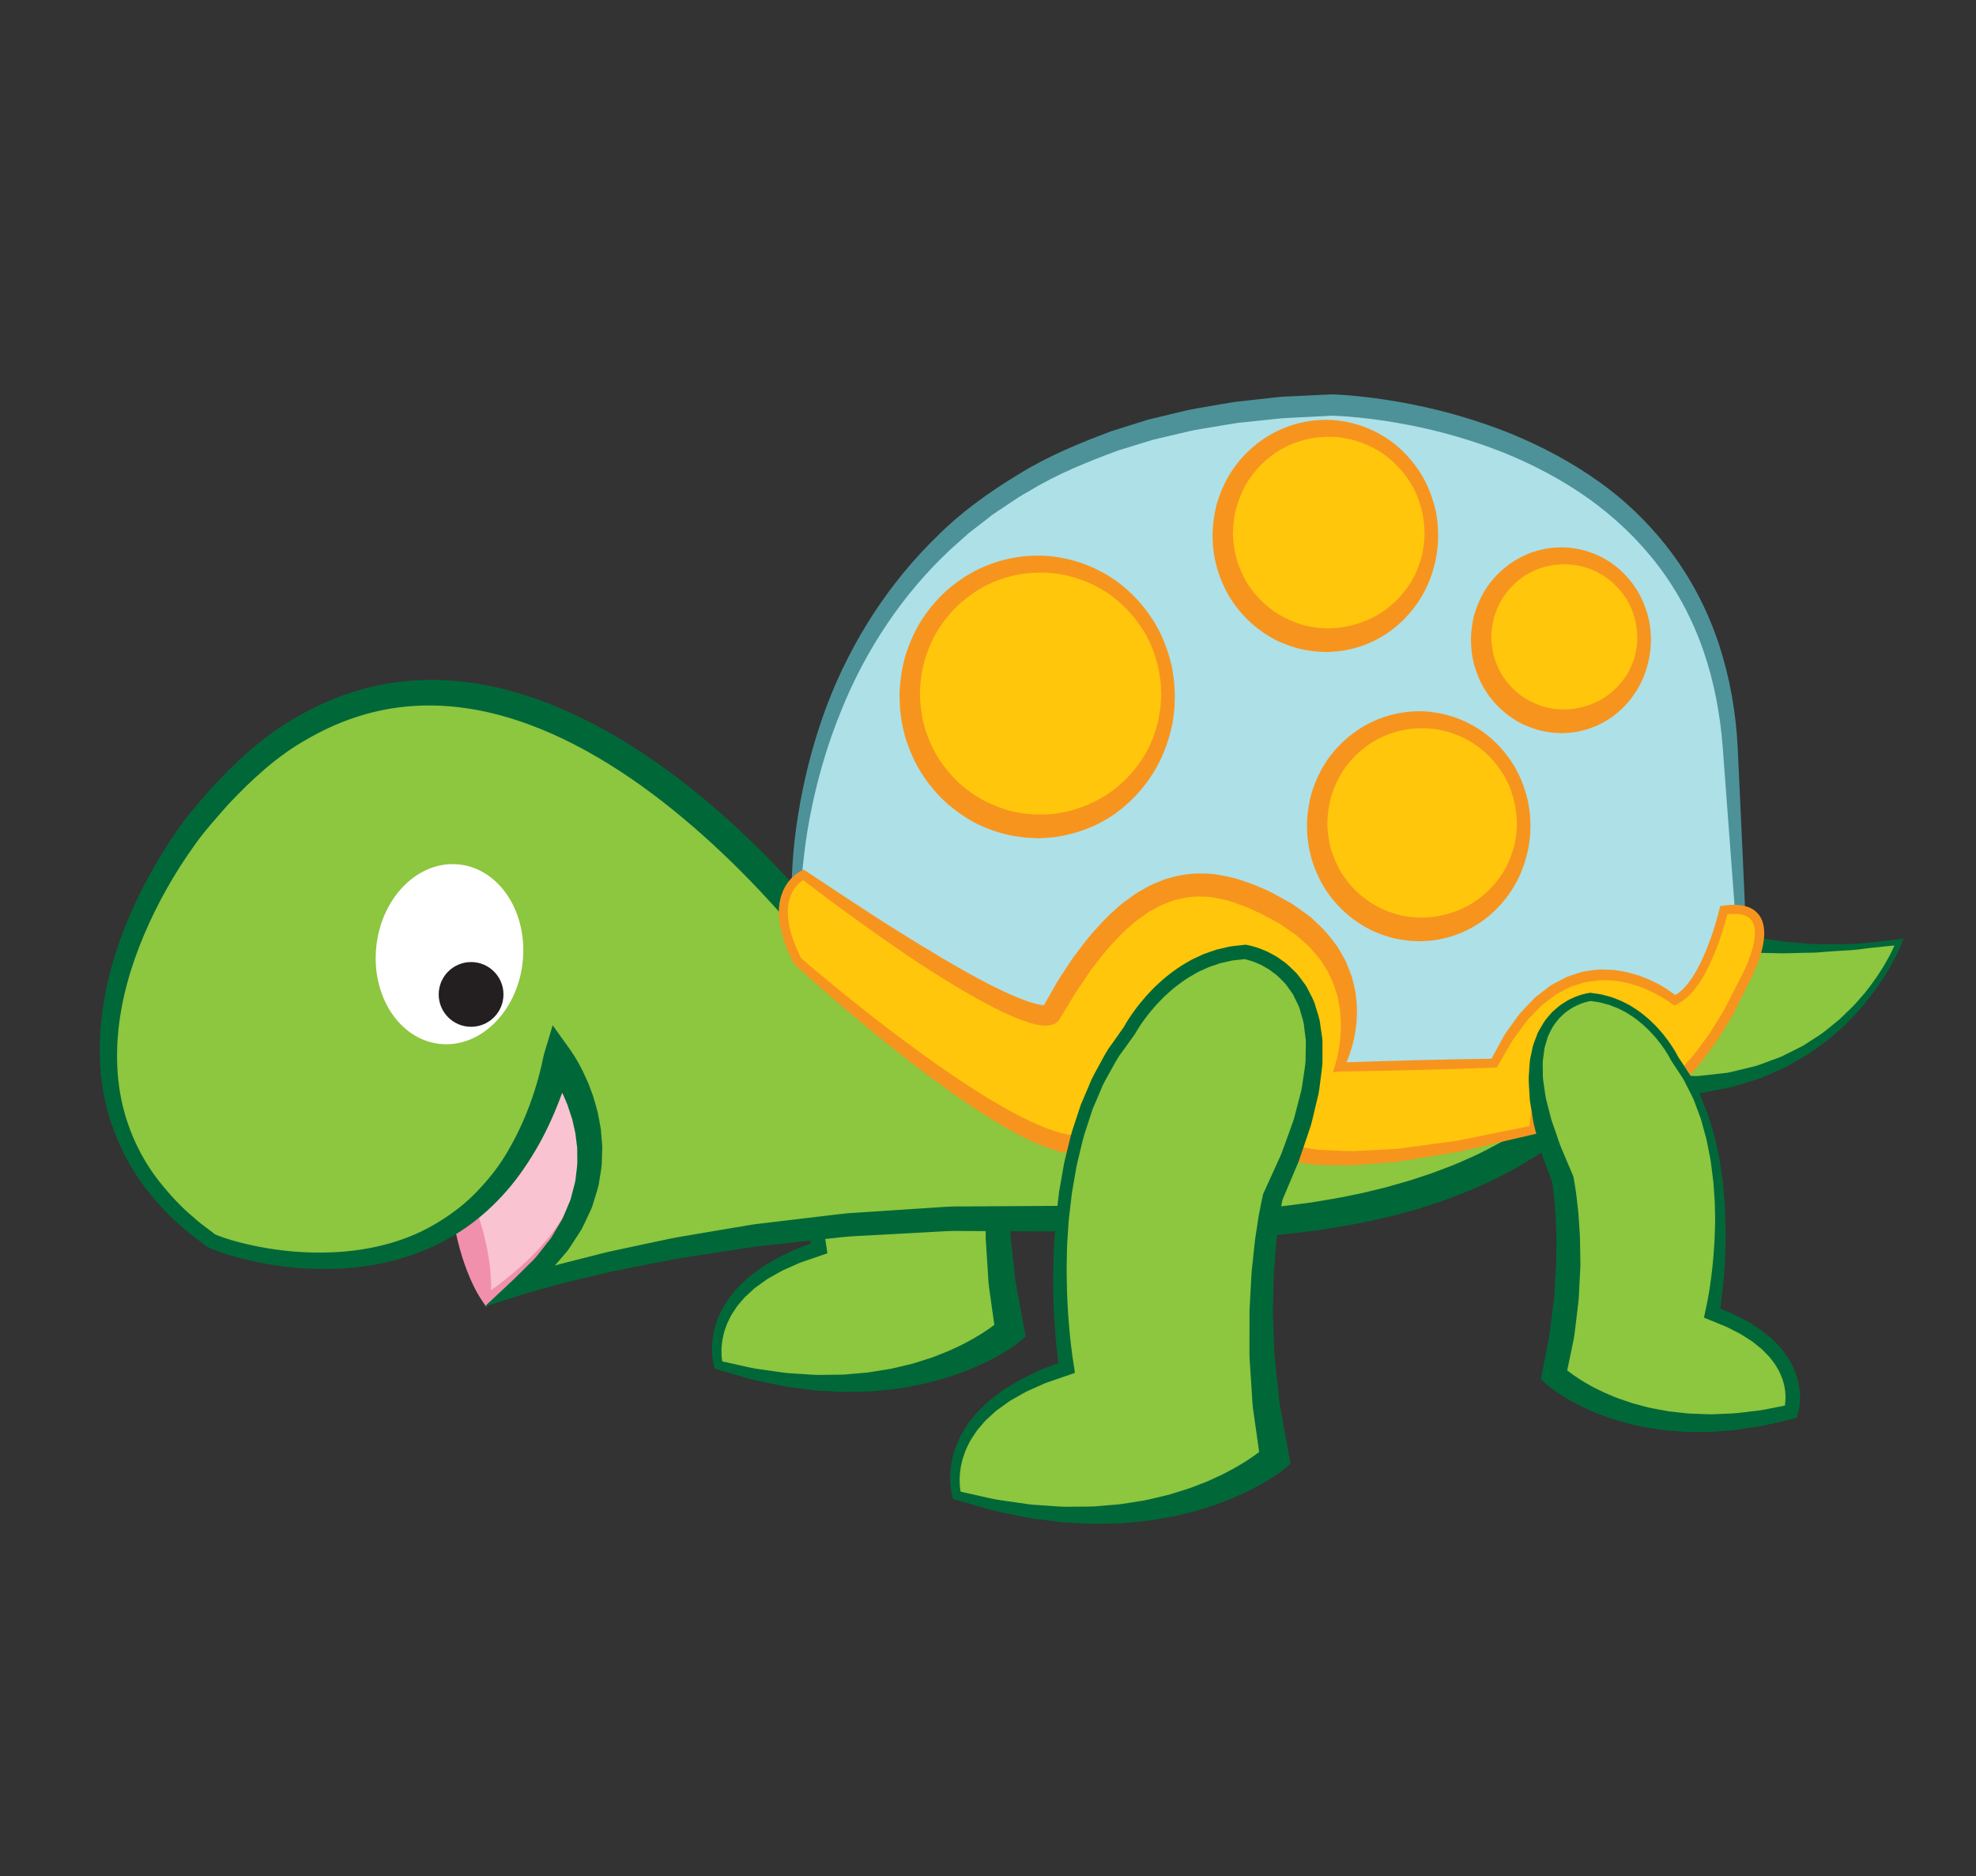 <?xml version="1.0" encoding="utf-8"?>
<!-- Generator: Adobe Illustrator 17.0.0, SVG Export Plug-In . SVG Version: 6.00 Build 0)  -->
<!DOCTYPE svg PUBLIC "-//W3C//DTD SVG 1.1//EN" "http://www.w3.org/Graphics/SVG/1.1/DTD/svg11.dtd">
<svg
    xmlns="http://www.w3.org/2000/svg"
    xmlns:xlink="http://www.w3.org/1999/xlink"
    xmlns:svg="http://www.w3.org/2000/svg"
    xmlns:inkscape="http://www.inkscape.org/namespaces/inkscape"
    xmlns:sodipodi="http://sodipodi.sourceforge.net/DTD/sodipodi-0.dtd"
    xmlns:ns1="http://sozi.baierouge.fr"
    xmlns:dc="http://purl.org/dc/elements/1.1/"
    xmlns:cc="http://web.resource.org/cc/"
    xmlns:rdf="http://www.w3.org/1999/02/22-rdf-syntax-ns#"
    version="1.1"
    id="Layer_1"
    x="0px"
    y="0px"
    width="620.767px"
    height="589.535px"
    viewBox="0 0 620.767 589.535"
    enable-background="new 0 0 620.767 589.535"
    xml:space="preserve"
  >
<rect x="0" y="0" width="620.767" height="589.535" fill="#333333" stroke="none"/>
<g
    >
	<g
      >
		<path
          fill="#8DC63F"
          d="M308.768,272.434c0,0,38.983,5.653,7.905,70.633c0,0-7.905,33.335,0.569,75.15    c0,0-32.208,28.25-91.539,10.737c0,0-7.346-24.296,31.643-36.727c0,0-10.735-61.591,18.079-97.19    C275.425,295.036,286.728,273.563,308.768,272.434z"
      />
		<path
          fill="#006838"
          d="M309.157,270.215c1.893,0.345,3.729,0.942,5.414,1.695c0.879,0.325,1.673,0.825,2.501,1.264    c0.839,0.417,1.604,0.957,2.355,1.519c1.589,1.017,2.87,2.411,4.227,3.716c0.625,0.699,1.15,1.484,1.724,2.227    c0.555,0.759,1.167,1.485,1.543,2.345c0.812,1.674,1.85,3.284,2.284,5.087c0.528,1.767,1.234,3.519,1.38,5.336    c0.2,1.802,0.676,3.62,0.628,5.417l0.003,5.401c-0.077,1.787-0.4,3.532-0.592,5.301c-0.234,1.762-0.387,3.548-0.871,5.238    l-1.224,5.137c-0.356,1.735-0.888,3.399-1.474,5.043l-1.676,4.966c-0.54,1.667-1.102,3.32-1.82,4.9l-4.041,9.619l0.227-0.633    c-0.299,1.404-0.523,2.961-0.776,4.462c-0.276,1.501-0.402,3.055-0.608,4.58c-0.163,1.536-0.422,3.054-0.505,4.603l-0.35,4.628    c-0.107,1.543-0.275,3.08-0.275,4.631l-0.11,4.644l-0.115,4.639l0.17,4.639l0.189,4.637c0.093,1.542,0.054,3.09,0.272,4.624    l0.992,9.212c0.199,1.53,0.246,3.077,0.584,4.588l0.841,4.546l1.67,9.082l0.485,2.643l-1.952,1.7l-0.006,0.005    c-1.992,1.55-3.668,2.61-5.548,3.709c-1.833,1.094-3.711,2.048-5.6,2.961c-1.91,0.876-3.805,1.765-5.768,2.471    c-1.93,0.794-3.899,1.461-5.89,2.053c-1.968,0.672-3.975,1.18-5.991,1.647l-3.007,0.732l-3.05,0.526    c-2.035,0.328-4.048,0.761-6.102,0.896c-2.048,0.188-4.084,0.418-6.125,0.564l-6.134,0.134c-2.042,0.112-4.077-0.096-6.112-0.185    c-2.029-0.151-4.068-0.133-6.08-0.426l-6.033-0.799c-2.019-0.207-3.995-0.641-5.971-1.07l-5.926-1.251    c-1.963-0.448-3.881-1.095-5.82-1.631l-5.79-1.689l-0.769-0.225l-0.176-0.716l-0.003-0.009c-0.345-1.283-0.516-2.402-0.603-3.603    c-0.099-1.182-0.104-2.371-0.014-3.548c0.07-1.183,0.223-2.355,0.488-3.511c0.172-1.178,0.611-2.282,0.947-3.417    c0.343-1.136,0.928-2.171,1.389-3.262c0.496-1.073,1.192-2.031,1.786-3.052c0.578-1.038,1.419-1.869,2.119-2.813    c0.699-0.955,1.533-1.769,2.381-2.575c0.858-0.782,1.614-1.708,2.569-2.367l2.756-2.126c0.898-0.756,1.939-1.249,2.903-1.887    c0.987-0.592,1.96-1.228,2.963-1.785l3.092-1.505c1.037-0.48,2.049-1.047,3.114-1.456l6.392-2.445l-1.596,2.631v-0.006    c-0.654-4.338-1.057-8.548-1.331-12.833c-0.293-4.268-0.43-8.542-0.416-12.817c-0.036-2.137,0.03-4.273,0.115-6.412    c0.059-2.136,0.146-4.271,0.327-6.405c0.18-2.133,0.233-4.273,0.518-6.397l0.765-6.379l1.108-6.337    c0.316-2.123,0.905-4.197,1.401-6.287c0.522-2.084,0.968-4.187,1.703-6.218l2.025-6.138l2.541-5.959    c0.752-2.031,1.918-3.875,2.924-5.792c1.054-1.894,1.993-3.855,3.337-5.578l3.762-5.334l-0.222,0.338    c0.95-1.71,1.906-3.183,2.99-4.668c1.058-1.478,2.206-2.888,3.403-4.256c1.217-1.353,2.477-2.671,3.831-3.896    c1.336-1.242,2.757-2.409,4.245-3.478c1.47-1.101,3.044-2.058,4.657-2.965c0.784-0.487,1.659-0.815,2.487-1.228    c0.835-0.402,1.673-0.794,2.564-1.071l2.63-0.918l2.721-0.633c1.802-0.497,3.684-0.512,5.528-0.778l0.186-0.026L309.157,270.215z     M308.596,274.713c-1.524,0.197-3.082,0.205-4.57,0.614l-2.395,0.531l-2.329,0.793c-0.788,0.232-1.534,0.577-2.278,0.929    c-0.738,0.364-1.519,0.635-2.225,1.07c-1.448,0.799-2.868,1.642-4.21,2.629c-1.357,0.954-2.66,2.004-3.891,3.132    c-1.253,1.108-2.421,2.313-3.553,3.551c-1.117,1.253-2.192,2.547-3.183,3.904c-0.995,1.327-1.949,2.793-2.711,4.133l-0.077,0.134    l-0.144,0.203l-3.591,5c-1.287,1.607-2.192,3.47-3.209,5.26c-0.971,1.815-2.103,3.548-2.836,5.49l-2.428,5.708l-1.928,5.91    c-0.704,1.951-1.127,3.992-1.626,6.009c-0.475,2.023-1.042,4.024-1.341,6.089l-1.058,6.156l-0.728,6.214    c-0.276,2.067-0.317,4.163-0.488,6.24c-0.177,2.081-0.206,4.172-0.233,6.26c-0.051,2.09-0.081,4.178-0.01,6.267    c0.054,4.178,0.26,8.357,0.613,12.519c0.329,4.146,0.811,8.352,1.481,12.363l0.001,0.006l0.283,1.989l-1.879,0.643l-6.144,2.106    c-1.024,0.352-1.976,0.851-2.971,1.268l-2.957,1.309c-0.951,0.488-1.865,1.043-2.803,1.561c-0.907,0.557-1.916,0.985-2.745,1.647    l-2.591,1.858c-0.909,0.572-1.593,1.382-2.402,2.063c-0.792,0.699-1.58,1.407-2.221,2.236c-0.648,0.819-1.448,1.539-1.977,2.437    c-0.548,0.885-1.21,1.713-1.676,2.642c-0.428,0.943-0.994,1.838-1.321,2.825c-0.322,0.985-0.758,1.943-0.937,2.969    c-0.27,1.008-0.44,2.033-0.54,3.071c-0.114,1.031-0.147,2.079-0.094,3.111c0.024,1.018,0.177,2.109,0.373,2.982v0.006    l-0.947-0.941l5.778,1.274c1.93,0.398,3.834,0.907,5.776,1.213l5.833,0.832c1.942,0.289,3.878,0.584,5.838,0.651l5.85,0.382    c1.948,0.158,3.904,0.003,5.847,0.021c1.945-0.044,3.892,0.033,5.823-0.207l5.793-0.509l5.724-0.917    c1.913-0.247,3.771-0.786,5.643-1.213l2.801-0.674l2.741-0.867c1.836-0.554,3.655-1.142,5.414-1.881    c1.789-0.664,3.546-1.391,5.249-2.231c1.745-0.757,3.396-1.676,5.055-2.572c1.632-0.926,3.254-1.89,4.772-2.943    c1.504-0.996,3.099-2.217,4.188-3.185l0.003-0.002l-1.467,4.345l-1.341-9.581l-0.668-4.785c-0.276-1.587-0.265-3.207-0.402-4.808    l-0.613-9.624c-0.156-1.6-0.05-3.212-0.076-4.816l0.012-4.816l0.008-4.81l0.263-4.805l0.263-4.802    c0.053-1.601,0.273-3.196,0.433-4.791l0.513-4.785c0.134-1.595,0.45-3.182,0.672-4.772c0.264-1.59,0.443-3.175,0.785-4.768    c0.317-1.597,0.588-3.153,0.994-4.823l0.076-0.307l0.15-0.327l4.182-9.164c0.739-1.516,1.343-3.074,1.88-4.653l1.699-4.715    c0.595-1.566,1.137-3.143,1.497-4.759l1.25-4.811c0.499-1.599,0.656-3.227,0.904-4.848c0.207-1.621,0.551-3.248,0.652-4.867    l0.096-4.853c0.087-1.628-0.329-3.167-0.459-4.761c-0.076-1.62-0.674-3.07-1.08-4.586c-0.316-1.566-1.183-2.861-1.807-4.279    c-0.286-0.733-0.786-1.319-1.23-1.948c-0.461-0.613-0.862-1.276-1.364-1.856c-1.1-1.068-2.098-2.254-3.399-3.104    c-0.605-0.478-1.223-0.944-1.916-1.295c-0.678-0.372-1.318-0.816-2.046-1.09C311.338,275.482,309.982,275.021,308.596,274.713z"
      />
	</g
    >
	<g
      >
		<path
          fill="#8DC63F"
          d="M535.545,293.589c0,0,21.578,8.014,61.031,2.466c0,0-19.111,52.401-85.692,44.388L535.545,293.589z"
      />
		<path
          fill="#006838"
          d="M537.053,289.177c1.19,0.701,2.102,1.085,3.192,1.616c1.1,0.477,2.282,0.928,3.445,1.346    c2.322,0.889,4.79,1.426,7.218,2.092c2.454,0.569,4.962,0.932,7.46,1.358c2.495,0.476,5.039,0.494,7.572,0.765l3.807,0.295    c1.27,0.09,2.542,0.031,3.818,0.054c2.548,0.032,5.096-0.059,7.649-0.084c1.277,0.018,2.545-0.127,3.817-0.229    c1.273-0.099,2.542-0.215,3.812-0.365c2.537-0.285,5.081-0.523,7.604-0.879l1.517-0.214l-0.526,1.436v0.001    c-0.844,2.096-1.805,4.045-2.851,5.982c-1.008,1.95-2.189,3.799-3.355,5.658c-1.225,1.813-2.502,3.601-3.834,5.343    c-1.419,1.671-2.694,3.475-4.238,5.041c-1.556,1.548-2.958,3.265-4.65,4.677c-1.682,1.416-3.268,2.967-5.042,4.277l-5.375,3.878    l-5.745,3.333c-1.885,1.192-4.015,1.868-6.019,2.826l-3.059,1.338c-1.043,0.384-2.118,0.67-3.176,1.009    c-2.129,0.639-4.248,1.343-6.399,1.925l-6.559,1.265l-3.293,0.637l-3.325,0.324c-2.219,0.196-4.447,0.468-6.686,0.723    c-2.238,0.258-4.46,0.071-6.709,0.202c-2.252,0.087-4.51,0.119-6.792,0.262h-0.003l-6.891-0.487l3.323-6.314l26.89-51.091    L537.053,289.177z M538.205,298.548l-23.196,44.067l-3.568-6.801h0.001c2.036,0.441,4.101,0.772,6.17,1.156    c2.071,0.329,4.163,0.761,6.25,0.872c2.085,0.084,4.187,0.185,6.293,0.21l3.167,0.067l3.13-0.326l6.277-0.714    c2.053-0.428,4.087-0.973,6.14-1.452c1.019-0.26,2.063-0.466,3.069-0.771l2.964-1.092c1.947-0.795,4.037-1.308,5.886-2.337    l5.68-2.846l5.339-3.468c1.756-1.193,3.329-2.632,5.011-3.939c1.69-1.302,3.101-2.913,4.67-4.358    c1.559-1.461,2.856-3.166,4.301-4.74c1.341-1.66,2.597-3.396,3.825-5.143c1.16-1.792,2.342-3.576,3.352-5.459    c1.065-1.845,1.969-3.814,2.748-5.731v-0.002l0.988,1.223c-2.572,0.187-5.126,0.493-7.689,0.751    c-2.567,0.2-5.104,0.726-7.679,0.854c-2.572,0.172-5.148,0.277-7.723,0.504c-1.288,0.083-2.575,0.248-3.869,0.263l-3.881,0.077    c-2.59,0.027-5.189,0.22-7.79,0.105l-3.912-0.092c-1.307-0.041-2.624,0.028-3.935-0.072c-2.621-0.207-5.268-0.212-7.942-0.47    l-4.058-0.333L538.205,298.548z"
      />
	</g
    >
	<g
      >
		<g
        >
			<path
            fill="#F9C3D2"
            d="M169.451,332.976c0,0,42.1,34.57-16.705,75.29l-9.667-38.663     C143.079,369.604,140.827,386.582,169.451,332.976z"
        />
			<path
            fill="#F190AC"
            d="M170.353,331.901c1.546,1.33,2.879,2.733,4.179,4.218c1.284,1.485,2.499,3.029,3.591,4.662     c1.113,1.619,2.111,3.318,3.009,5.073c0.871,1.764,1.694,3.565,2.298,5.451c1.278,3.739,1.991,7.7,1.999,11.673     c-0.003,1.985-0.145,3.972-0.481,5.929c-0.106,0.987-0.383,1.941-0.602,2.908c-0.202,0.972-0.492,1.915-0.819,2.848     c-0.566,1.9-1.41,3.684-2.209,5.481c-0.927,1.732-1.81,3.491-2.918,5.106c-1.007,1.687-2.227,3.21-3.393,4.775     c-1.198,1.534-2.512,2.971-3.79,4.436c-1.374,1.366-2.69,2.801-4.116,4.108c-1.451,1.277-2.841,2.635-4.347,3.844     c-1.511,1.2-2.984,2.455-4.528,3.608l-4.677,3.4l-0.002,0.004l-0.801,1.211l-1.363-2.027c-1.972-2.93-3.36-6.006-4.59-9.121     c-1.213-3.12-2.194-6.298-2.979-9.527c-0.792-3.225-1.403-6.495-1.81-9.817c-0.36-3.333-0.606-6.694-0.287-10.198l2.756-0.156     l-0.002,0.001c-0.039,0.345-0.039,0.841,0.019,1.099c0.019,0.127,0.082,0.192,0,0.089c-0.078-0.167-0.475-0.26-0.524-0.232     c-0.082,0.039,0.353-0.173,0.644-0.419c0.332-0.277,0.672-0.592,1.004-0.947c1.333-1.406,2.558-3.08,3.737-4.753     c2.354-3.378,4.537-6.918,6.668-10.488c4.251-7.15,8.255-14.472,12.193-21.822l0.828-1.544L170.353,331.901z M169.769,335.284     c-3.667,6.819-7.372,13.618-11.34,20.292c-2.15,3.606-4.356,7.183-6.777,10.664c-1.228,1.736-2.471,3.453-4.012,5.083     c-0.382,0.408-0.807,0.808-1.276,1.199c-0.539,0.365-0.967,0.822-2.098,1.015c-0.573,0.117-1.499-0.193-1.925-0.748     c-0.409-0.516-0.513-0.96-0.603-1.34c-0.14-0.769-0.121-1.333-0.053-2.023v-0.006l-0.503-5.127l3.26,4.968     c1.93,2.942,3.294,6.024,4.544,9.134c1.207,3.122,2.205,6.297,3.024,9.516c0.826,3.217,1.456,6.481,1.858,9.805     c0.378,3.328,0.6,6.696,0.241,10.209l-2.164-0.814h0.006l4.577-3.332c1.513-1.127,2.944-2.351,4.423-3.522     c1.47-1.18,2.811-2.497,4.226-3.737c1.384-1.27,2.649-2.655,3.982-3.975c1.226-1.408,2.493-2.792,3.643-4.261     c1.11-1.496,2.281-2.954,3.233-4.551c1.055-1.534,1.881-3.192,2.758-4.822c0.744-1.687,1.541-3.359,2.063-5.125     c0.31-0.867,0.581-1.744,0.762-2.645c0.203-0.894,0.463-1.777,0.558-2.69c0.309-1.807,0.44-3.636,0.443-5.462     c-0.009-3.658-0.661-7.306-1.848-10.78c-0.559-1.75-1.327-3.432-2.144-5.084c-0.839-1.642-1.775-3.24-2.825-4.764     C174.061,339.8,171.979,337.414,169.769,335.284z"
        />
		</g
      >
		<g
        >
			<path
            fill="#8DC63F"
            d="M517.473,314.498c0,0-59.803,60.417-253.996-12.33c0,0-112.201-155.975-200.977-44.388     c-21.014,26.412-53.633,91.235,3.7,131.927c3.554,2.523,87.545,31.446,109.122-57.332c0,0,28.976,36.991-11.716,71.514     c0,0,72.129-24.044,170.771-20.961C334.377,382.929,482.337,403.89,517.473,314.498z"
        />
			<path
            fill="#006838"
            d="M505.382,327.717c-2.474,1.132-4.896,2.434-7.44,3.352l-8.01,2.982l-8.176,2.313     c-1.366,0.372-2.723,0.786-4.094,1.121l-4.15,0.807l-8.299,1.606c-2.768,0.508-5.571,0.683-8.357,1.04l-8.364,0.937     c-2.791,0.21-5.585,0.23-8.381,0.353c-5.585,0.171-11.181,0.549-16.743,0.169c-5.567-0.25-11.151-0.318-16.699-0.725     l-16.586-1.758c-5.554-0.437-10.989-1.551-16.463-2.455c-5.464-0.96-10.949-1.82-16.39-2.864l-16.178-3.771l-8.086-1.886     l-4.045-0.948l-3.981-1.16l-15.921-4.649l-7.961-2.326l-3.979-1.163l-3.914-1.353l-31.291-10.887l-1.243-0.433l-0.864-1.178     l-0.008-0.012c-6.419-8.679-13.725-17.149-21.258-25.14c-7.566-8.013-15.558-15.622-23.983-22.667     c-8.424-7.045-17.312-13.514-26.714-19.027c-9.396-5.503-19.326-10.058-29.673-12.964c-10.331-2.911-21.101-4.095-31.646-2.895     c-10.55,1.158-20.75,4.749-30,10.121c-9.379,5.229-17.43,12.698-24.865,20.6c-3.55,4.087-7.335,8.185-10.41,12.585     c-3.189,4.419-6.137,9.035-8.821,13.795c-5.33,9.533-9.741,19.624-12.541,30.134c-2.785,10.494-3.901,21.461-2.419,32.149     c1.5,10.665,5.748,20.913,12.399,29.46c3.345,4.24,7.011,8.284,11.231,11.743c1.992,1.858,4.293,3.364,6.423,5.067     c0.182,0.123-0.134-0.078-0.057-0.037l0.116,0.063l0.23,0.123c0.171,0.102,0.27,0.126,0.383,0.171l0.739,0.29     c0.614,0.227,1.228,0.457,1.875,0.658c1.268,0.428,2.579,0.805,3.89,1.156c10.536,2.785,21.591,3.91,32.409,3.13     c10.797-0.789,21.493-3.652,30.578-9.288c4.543-2.773,8.804-6.024,12.438-9.917c3.666-3.841,6.987-8.051,9.62-12.713     c5.384-9.236,9.042-19.507,11.178-30.124v-0.001l2.745-9.144l5.296,7.405c1.237,1.726,2.104,3.184,3,4.812     c0.886,1.587,1.672,3.218,2.392,4.873c0.772,1.632,1.313,3.365,1.97,5.042c0.525,1.731,1.03,3.468,1.487,5.214     c0.335,1.785,0.712,3.558,0.987,5.347l0.456,5.432l-0.173,5.458c-0.129,1.81-0.523,3.601-0.784,5.394     c-0.193,1.815-0.881,3.515-1.37,5.254l-0.798,2.593c-0.279,0.857-0.729,1.646-1.085,2.47c-0.771,1.623-1.491,3.275-2.318,4.858     l-2.904,4.482c-0.496,0.735-0.949,1.506-1.48,2.209l-1.715,2.01l-3.436,4.002c-1.179,1.293-2.542,2.387-3.804,3.586l-3.853,3.511     l-0.003,0.001l-2.806-4.981c3.524-1.176,6.999-2.118,10.492-3.145c3.483-1.061,7.016-1.832,10.524-2.761     c3.518-0.871,7.015-1.852,10.567-2.55l10.622-2.272c3.543-0.763,7.078-1.551,10.656-2.096l10.71-1.82l10.715-1.792l10.785-1.286     l10.786-1.285c3.598-0.406,7.185-0.942,10.808-1.094l21.685-1.422c3.615-0.197,7.227-0.593,10.853-0.516l10.868-0.066     l21.748-0.126l0.129-0.001l0.31,0.038c4.132,0.515,8.489,0.897,12.766,1.179c4.297,0.277,8.605,0.495,12.915,0.593     c4.307,0.126,8.623,0.145,12.93,0.083c4.308-0.054,8.618-0.182,12.912-0.438c4.3-0.207,8.59-0.562,12.865-0.982     c4.281-0.4,8.531-0.979,12.782-1.558c4.231-0.694,8.464-1.37,12.642-2.272c2.108-0.39,4.184-0.886,6.255-1.396     c2.072-0.509,4.162-0.96,6.197-1.581c2.045-0.596,4.108-1.138,6.136-1.773l6.049-1.999c3.968-1.477,7.972-2.901,11.783-4.712     c3.897-1.647,7.58-3.684,11.272-5.689l5.365-3.274c1.757-1.139,3.415-2.409,5.126-3.603c1.75-1.155,3.285-2.562,4.893-3.884     c1.612-1.318,3.206-2.656,4.633-4.168c1.436-1.492,3.026-2.846,4.346-4.444l4.015-4.738     C502.363,332.108,503.915,329.939,505.382,327.717z M521.729,316.171c-1.89,4.169-3.522,8.469-5.936,12.392     c-2.109,4.087-4.867,7.785-7.534,11.522l-4.456,5.25c-1.474,1.762-3.214,3.267-4.81,4.907c-1.589,1.661-3.335,3.134-5.108,4.579     c-1.763,1.451-3.466,2.986-5.364,4.245c-1.867,1.303-3.689,2.682-5.597,3.915l-5.817,3.54c-3.975,2.161-7.956,4.338-12.109,6.092     c-4.087,1.925-8.327,3.435-12.539,4.99l-6.395,2.081c-2.145,0.645-4.316,1.192-6.468,1.792c-2.151,0.626-4.336,1.078-6.509,1.585     c-2.172,0.508-4.351,1-6.542,1.385c-4.37,0.89-8.767,1.545-13.164,2.214c-4.407,0.551-8.814,1.101-13.233,1.465     c-4.419,0.385-8.84,0.701-13.263,0.865c-4.424,0.213-8.847,0.295-13.271,0.304c-4.42,0.015-8.844-0.055-13.258-0.233     c-4.42-0.149-8.834-0.423-13.247-0.756c-4.433-0.345-8.773-0.767-13.298-1.381l0.439,0.036l-21.442-0.106l-10.723-0.058     c-3.576-0.118-7.141,0.237-10.712,0.39l-21.425,1.166c-3.578,0.11-7.124,0.602-10.682,0.964l-10.669,1.15l-10.67,1.151     l-10.609,1.617l-10.607,1.632c-3.549,0.483-7.05,1.208-10.556,1.906l-10.529,2.08c-3.525,0.632-6.977,1.547-10.46,2.35     c-3.463,0.862-6.982,1.57-10.402,2.557c-3.425,0.949-6.917,1.839-10.238,2.893l-12.253,3.884l9.448-8.866l0.002-0.001     l3.445-3.419c1.119-1.158,2.356-2.223,3.382-3.451l2.962-3.766l1.484-1.875c0.453-0.649,0.816-1.355,1.228-2.026l2.413-4.062     c0.661-1.418,1.213-2.878,1.83-4.306c0.28-0.726,0.656-1.419,0.859-2.165l0.578-2.248c0.345-1.503,0.907-2.961,0.982-4.51     c0.143-1.533,0.437-3.047,0.48-4.582l-0.041-4.604l-0.579-4.58c-0.302-1.511-0.696-3.009-1.025-4.512     c-0.464-1.477-0.957-2.946-1.459-4.406c-0.636-1.415-1.143-2.883-1.87-4.255c-0.68-1.396-1.407-2.76-2.211-4.072     c-0.765-1.283-1.703-2.663-2.457-3.635l8.041-1.738l-0.003,0.001c-3.117,11.105-7.453,22.036-13.907,31.807     c-6.286,9.812-14.9,18.378-25.176,24.028c-10.23,5.759-21.8,8.62-33.263,9.303c-11.507,0.641-22.993-0.719-34.028-3.816     c-1.383-0.394-2.756-0.811-4.13-1.298c-0.684-0.227-1.378-0.495-2.071-0.766c-0.309-0.109-0.801-0.34-1.196-0.519     c-0.205-0.095-0.433-0.199-0.564-0.279l-0.227-0.127l-0.116-0.064c-0.002,0.004-0.389-0.247-0.277-0.18     c-2.246-1.775-4.648-3.343-6.764-5.291c-4.447-3.628-8.369-7.9-11.954-12.415c-7.07-9.132-11.876-20.093-13.778-31.543     c-1.829-11.48-0.919-23.215,1.697-34.393c2.622-11.21,7-21.897,12.42-31.958c2.714-5.034,5.704-9.918,8.971-14.631l2.54-3.524     c0.829-1.076,1.689-2.287,2.65-3.353l5.595-6.523c7.758-8.399,16.254-16.432,26.418-22.244     c10.007-5.943,21.282-10.046,32.964-11.429c11.681-1.434,23.558-0.211,34.754,2.838c11.224,3.047,21.829,7.819,31.773,13.523     c9.949,5.718,19.27,12.383,28.067,19.606c8.794,7.236,17.042,15.07,24.872,23.28c7.833,8.259,15.217,16.716,22.143,25.996     l0.011,0.014l-2.106-1.611l30.914,10.756l3.867,1.338l3.924,1.145l7.845,2.289l15.689,4.582l3.925,1.147l3.969,0.93l7.949,1.852     l15.892,3.709c5.334,1.021,10.702,1.86,16.05,2.803c5.354,0.883,10.687,1.983,16.09,2.4l16.166,1.717     c5.391,0.395,10.795,0.454,16.193,0.701c5.407,0.377,10.782-0.002,16.165-0.162c2.687-0.118,5.389-0.134,8.069-0.335l7.996-0.901     c2.657-0.341,5.351-0.502,7.978-0.987l7.865-1.526l3.937-0.758c1.291-0.317,2.561-0.708,3.842-1.057l7.669-2.164l7.42-2.764     c2.491-0.89,4.766-2.173,7.164-3.232c2.378-1.098,4.537-2.513,6.782-3.782l3.132-2.147c0.505-0.358,0.894-0.711,1.353-1.061     c0.423-0.32,0.891-0.704,1.417-1.21l17.134-16.486L521.729,316.171z"
        />
		</g
      >
	</g
    >
	<g
      >
		<g
        >
			<path
            fill="#AEE0E8"
            d="M250.138,283.865c0,0-5.551-152.891,168.305-156.591c0,0,118.98,1.847,125.145,107.885l3.702,62.265     C547.291,297.424,444.332,448.469,250.138,283.865z"
        />
			<path
            fill="#4D9299"
            d="M248.733,283.903c-0.285-10.67,0.749-21.217,2.643-31.652c1.902-10.425,4.672-20.715,8.429-30.67     c7.563-19.878,19.334-38.307,34.74-53.224c7.591-7.582,16.39-13.857,25.54-19.384c9.123-5.657,19.068-9.74,29.054-13.481     l7.634-2.408l3.821-1.192l3.884-0.941l7.769-1.879c2.591-0.615,5.234-0.957,7.849-1.45c2.621-0.441,5.239-0.944,7.869-1.335     l7.92-0.879c2.641-0.256,5.276-0.666,7.926-0.796l7.95-0.379l3.972-0.184l1.991-0.092l0.495-0.023l0.396-0.004l0.246,0.006     l1.057,0.043c2.711,0.137,5.375,0.365,8.035,0.661c5.318,0.583,10.593,1.414,15.828,2.462     c10.467,2.073,20.753,5.121,30.694,9.092c9.902,4.061,19.443,9.132,28.193,15.422c8.751,6.28,16.517,13.984,22.905,22.686     c6.389,8.703,11.297,18.46,14.604,28.675c3.302,10.223,5.142,20.853,5.707,31.497c0.964,20.962,1.99,41.898,2.808,62.858v0.006     l0.03,0.499l-0.272,0.376c-4.227,5.851-8.951,11.093-13.966,16.128c-5.031,5.003-10.381,9.668-15.958,14.051     c-5.672,4.241-11.442,8.394-17.62,11.894c-6.076,3.66-12.483,6.739-18.98,9.588c-3.279,1.352-6.623,2.544-9.935,3.822     l-10.183,3.096c-3.458,0.797-6.902,1.655-10.371,2.399l-10.507,1.692l-10.602,0.94c-3.54,0.167-7.091,0.142-10.634,0.222     c-3.549,0.106-7.082-0.324-10.623-0.461c-3.548-0.101-7.057-0.623-10.569-1.092c-7.063-0.719-13.955-2.426-20.884-3.857     c-6.799-1.963-13.699-3.618-20.299-6.189c-3.312-1.237-6.715-2.251-9.949-3.671l-9.742-4.193     c-3.288-1.317-6.42-2.952-9.569-4.553l-9.459-4.782c-6.124-3.511-12.266-7.006-18.289-10.682     c-5.87-3.922-11.873-7.649-17.627-11.731c-5.663-4.204-11.437-8.267-17.009-12.588l-16.923-13.699L248.733,283.903z      M251.566,283.215l15.831,12.815c5.54,4.296,11.274,8.331,16.902,12.508c5.716,4.055,11.671,7.752,17.497,11.645     c5.976,3.648,12.066,7.112,18.139,10.594l9.368,4.736c3.119,1.587,6.225,3.206,9.475,4.508l9.636,4.148     c3.203,1.406,6.562,2.405,9.835,3.628c6.523,2.544,13.331,4.171,20.039,6.114c6.834,1.405,13.63,3.094,20.58,3.797     c3.458,0.465,6.911,0.979,10.401,1.076c3.483,0.133,6.961,0.561,10.447,0.454c3.485-0.08,6.974-0.054,10.453-0.215l10.414-0.924     l10.317-1.662c3.406-0.731,6.788-1.574,10.183-2.354l10-3.039c3.247-1.258,6.533-2.426,9.752-3.754     c6.38-2.799,12.674-5.821,18.649-9.42c6.07-3.439,11.741-7.524,17.325-11.694c5.484-4.31,10.747-8.901,15.689-13.817     c4.909-4.918,9.621-10.171,13.632-15.725l-0.24,0.875V297.5l-4.696-62.734c-0.784-10.279-2.688-20.446-6.006-30.117     c-3.31-9.668-8.101-18.789-14.254-26.885c-6.15-8.102-13.605-15.175-21.89-21.116c-8.318-5.91-17.439-10.698-26.95-14.537     c-9.551-3.753-19.473-6.638-29.584-8.582c-5.051-0.981-10.147-1.756-15.258-2.286c-2.55-0.27-5.113-0.473-7.637-0.586     l-0.906-0.034l-0.245-0.005c0.026,0-0.232-0.004,0.026,0l-0.126,0.005l-0.483,0.026l-1.939,0.101l-3.879,0.202l-7.757,0.392     c-2.59,0.109-5.148,0.496-7.722,0.73l-7.716,0.808c-2.557,0.367-5.093,0.84-7.643,1.255c-2.537,0.461-5.109,0.776-7.622,1.358     l-7.526,1.776l-3.766,0.887l-3.691,1.129l-7.38,2.278c-9.632,3.555-19.221,7.413-27.982,12.785c-2.274,1.2-4.4,2.627-6.522,4.07     c-2.093,1.471-4.34,2.741-6.303,4.392l-6.089,4.7l-5.74,5.118c-14.989,14.014-26.657,31.527-34.347,50.702     c-3.928,9.557-6.922,19.515-9.077,29.66c-1.068,5.074-1.942,10.195-2.538,15.351     C252.044,273.282,251.613,278.283,251.566,283.215z"
        />
		</g
      >
		<g
        >
			<path
            fill="#FFC60B"
            d="M250.561,302.003c0,0,70.896,63.5,91.239,57.334c0,0,10.48-54.872,43.77-49.32     c0,0,22.197,4.93,12.332,49.32c0,0,14.181,12.945,83.843-4.316c0,0,1.852-28.358,19.726-32.061c0,0,20.961-1.849,19.73,20.964     c0,0,14.179-8.013,26.508-35.142c0,0,14.794-25.894-6.164-22.813c0,0-5.551,24.047-15.412,28.363     c0,0-33.292-27.742-56.717,19.725l-48.707,1.235c0,0,15.428-33.514-23.425-51.785c-17.151-8.069-40.071-14.178-67.197,35.137     c0,0-5.548,8.019-77.679-43.77C252.408,274.875,239.462,280.425,250.561,302.003z"
        />
			<path
            fill="#F7941E"
            d="M251.696,301.12c13.783,11.769,28.035,23.07,42.815,33.493c7.44,5.206,15.037,10.2,22.912,14.523     c1.966,1.082,3.957,2.092,5.961,3.06c2.01,0.936,4.031,1.823,6.072,2.574c2.042,0.753,4.088,1.338,6.094,1.732     c1.976,0.306,3.924,0.363,5.372-0.052h0.001l-2.088,2.321c0.579-2.8,1.267-5.382,2.036-8.025c0.771-2.622,1.63-5.218,2.575-7.787     c1.9-5.132,4.155-10.167,6.964-14.956c2.803-4.784,6.193-9.347,10.479-13.188c2.159-1.903,4.574-3.565,7.18-4.928     c2.635-1.329,5.497-2.219,8.419-2.73c2.941-0.397,5.921-0.428,8.805,0.019l0.545,0.066l0.136,0.017l0.033,0.004l0.27,0.055     l0.06,0.016l0.269,0.079c0.445,0.142,0.927,0.298,1.264,0.457c0.756,0.3,1.438,0.676,2.126,1.055     c1.348,0.782,2.565,1.718,3.695,2.743c2.189,2.099,4.015,4.529,5.312,7.168c0.749,1.281,1.141,2.68,1.717,4.019     c0.49,1.36,0.779,2.761,1.168,4.141c0.546,2.783,1.02,5.589,1.071,8.373c0.249,2.8,0.029,5.552-0.064,8.317     c-0.17,2.75-0.606,5.455-0.899,8.182l-1.542,8.028l-0.003,0.011l-0.789-2.5c0.192,0.17,1.02,0.565,1.662,0.884     c0.621,0.38,1.416,0.611,2.211,0.843c1.574,0.467,3.09,1.071,4.822,1.243l5.051,0.824c1.707,0.194,3.462,0.18,5.192,0.283     l5.214,0.23c1.742,0.054,3.499-0.148,5.249-0.207l5.262-0.283c1.752-0.114,3.511-0.142,5.264-0.325l10.494-1.412l5.257-0.706     c1.756-0.194,3.496-0.508,5.225-0.892l20.841-4.229l-1.064,1.27l0,0c0.282-3.489,0.891-6.811,1.723-10.15     c0.408-1.664,0.938-3.302,1.479-4.937c0.615-1.611,1.227-3.225,2.022-4.778c0.349-0.795,0.782-1.553,1.237-2.302     c0.458-0.748,0.851-1.531,1.411-2.22c0.533-0.705,1.035-1.434,1.599-2.116l1.856-1.933c0.616-0.646,1.399-1.132,2.095-1.702     c0.682-0.596,1.486-1.022,2.301-1.433c0.815-0.403,1.583-0.917,2.477-1.125l2.611-0.804l0.063-0.019l0.119-0.008     c1.594-0.095,3.006-0.028,4.489,0.171c1.467,0.173,2.916,0.521,4.341,0.962c1.424,0.473,2.801,1.096,4.111,1.872     c0.658,0.378,1.248,0.881,1.87,1.321c0.636,0.427,1.115,1.048,1.679,1.569c0.578,0.515,1,1.162,1.444,1.785     c0.459,0.62,0.905,1.244,1.2,1.948c0.323,0.687,0.691,1.363,0.968,2.065l0.646,2.16c0.466,1.437,0.498,2.92,0.752,4.381     c0.063,1.459,0.043,2.915,0.063,4.373v0.009l-2.534-1.571c0.638-0.367,1.396-0.969,2.099-1.449l2.062-1.707     c1.375-1.142,2.608-2.49,3.921-3.72c1.22-1.339,2.391-2.728,3.592-4.089c1.194-1.369,2.192-2.909,3.3-4.354l1.623-2.201     l1.446-2.327l2.879-4.671c0.51-0.758,0.861-1.616,1.295-2.421l1.244-2.452l2.494-4.903l0.059-0.118l0.004-0.008     c1.243-2.234,2.362-4.668,3.25-7.095c0.886-2.434,1.571-4.96,1.664-7.39c0.041-1.205-0.091-2.382-0.493-3.353     c-0.203-0.484-0.456-0.928-0.804-1.283c-0.322-0.377-0.724-0.691-1.2-0.922c-0.443-0.27-0.992-0.422-1.539-0.57     c-0.562-0.124-1.141-0.219-1.754-0.238c-1.206-0.089-2.477,0.035-3.737,0.186l-0.02,0.001l1.163-1.072     c-1.357,5.47-3.103,10.75-5.419,15.895c-0.575,1.285-1.208,2.55-1.898,3.794c-0.316,0.632-0.718,1.23-1.087,1.841     c-0.367,0.613-0.744,1.22-1.19,1.796c-0.445,0.575-0.814,1.19-1.324,1.729c-0.499,0.545-0.972,1.105-1.497,1.631l-1.74,1.461     l-2.039,1.172l-0.024,0.013l-0.663,0.387l-0.799-0.594c-1.065-0.796-2.304-1.587-3.526-2.284     c-1.234-0.707-2.501-1.344-3.795-1.931c-1.266-0.647-2.633-1.038-3.942-1.573c-1.357-0.365-2.71-0.782-4.082-1.061     c-1.387-0.154-2.765-0.5-4.158-0.513c-1.387,0.046-2.79-0.145-4.16,0.079c-1.361,0.245-2.768,0.273-4.098,0.654l-3.968,1.254     l-3.722,1.922c-1.267,0.596-2.284,1.631-3.44,2.421l-1.693,1.269c-0.548,0.441-1.004,1.005-1.511,1.5l-2.973,3.068     c-0.957,1.057-1.726,2.291-2.6,3.428c-0.829,1.173-1.734,2.289-2.534,3.489l-4.347,7.529l-0.008,0.015l-0.41,0.753l-0.812,0.03     c-16.227,0.587-32.457,1.001-48.694,1.233l-0.01,0.001l-1.986,0.226l0.675-2.219c0.839-2.768,1.374-5.81,1.634-8.74     c0.316-2.956,0.163-5.909-0.146-8.784c-0.143-1.441-0.545-2.838-0.792-4.245l-1.308-4.07l-1.82-3.836     c-0.782-1.187-1.574-2.356-2.312-3.556c-1.796-2.201-3.598-4.392-5.867-6.188l-1.602-1.429l-1.787-1.246     c-1.201-0.819-2.371-1.675-3.588-2.471c-2.648-1.331-5.115-2.838-7.889-4.051c-2.836-1.313-5.401-2.247-8.215-3.092     c-2.76-0.685-5.541-1.301-8.305-1.255c-2.768-0.131-5.498,0.34-8.169,1.049c-1.348,0.298-2.608,0.977-3.924,1.432     c-1.306,0.499-2.497,1.332-3.758,1.972c-1.285,0.598-2.369,1.633-3.57,2.422c-1.206,0.791-2.308,1.757-3.386,2.768     c-2.258,1.871-4.24,4.115-6.259,6.318c-1.99,2.227-3.753,4.704-5.63,7.059l-5.082,7.579l-4.753,7.857l-0.161,0.264l-0.013,0.018     c-0.928,1.107-1.051,0.922-1.487,1.229c-0.458,0.239-0.582,0.224-0.867,0.317l-0.761,0.177c-0.215,0.027-0.378,0.029-0.566,0.041     l-1.104,0.027l-0.9-0.099c-1.267-0.104-2.182-0.443-3.269-0.676l-2.901-0.968l-2.743-1.122c-3.609-1.539-7.001-3.322-10.366-5.14     c-3.312-1.888-6.638-3.749-9.842-5.768c-3.25-1.961-6.433-4.006-9.592-6.08c-3.173-2.061-6.256-4.239-9.363-6.383     c-3.119-2.128-6.176-4.337-9.23-6.543c-6.166-4.343-12.144-8.933-18.153-13.474l1.374,0.15l0,0     c-0.352,0.175-0.878,0.499-1.287,0.829c-0.422,0.343-0.852,0.698-1.21,1.123c-0.386,0.397-0.707,0.85-1.02,1.31     c-0.333,0.446-0.538,0.975-0.819,1.454l-0.591,1.581l-0.376,1.667l-0.154,1.725c-0.066,0.573,0.023,1.168,0.026,1.752     c-0.03,1.171,0.306,2.349,0.442,3.525l0.461,1.746c0.173,0.578,0.27,1.173,0.505,1.739l0.636,1.71     c0.227,0.568,0.387,1.154,0.672,1.702L251.696,301.12z M249.411,302.856l-1.745-3.718c-0.296-0.574-0.475-1.208-0.715-1.81     l-0.678-1.829c-0.247-0.601-0.362-1.259-0.549-1.886l-0.5-1.906c-0.166-1.321-0.516-2.603-0.498-3.963     c-0.006-0.673-0.094-1.339-0.027-2.02l0.189-2.035l0.456-2.018c0.224-0.657,0.469-1.312,0.729-1.957     c0.343-0.612,0.618-1.262,1.028-1.834c0.396-0.582,0.807-1.155,1.3-1.663c0.459-0.535,1.001-0.997,1.556-1.441     c0.578-0.448,1.113-0.814,1.898-1.19l0,0l0.658-0.318l0.716,0.468c6.292,4.109,12.495,8.341,18.802,12.403     c3.143,2.048,6.283,4.1,9.475,6.062c3.179,1.98,6.339,3.995,9.566,5.88c3.186,1.96,6.386,3.891,9.632,5.719     c3.214,1.9,6.505,3.616,9.777,5.357c3.3,1.664,6.621,3.284,9.97,4.596l2.507,0.945l2.471,0.746     c0.756,0.128,1.637,0.408,2.258,0.406l0.5,0.054l0.307-0.027h0.134c-0.029-0.01-0.053-0.008-0.076,0.001     c-0.064,0.024,0.056-0.001-0.203,0.097c-0.24,0.187-0.13-0.08-0.905,0.841l-0.176,0.281l4.692-8.287     c1.679-2.706,3.498-5.341,5.244-8.013c1.975-2.542,3.818-5.172,5.956-7.611c2.168-2.421,4.303-4.87,6.825-7.022     c1.193-1.133,2.424-2.228,3.814-3.177c1.39-0.943,2.604-2.088,4.137-2.856c1.5-0.799,2.897-1.76,4.491-2.407     c1.613-0.602,3.146-1.401,4.833-1.814c3.33-0.936,6.818-1.54,10.284-1.426c3.486-0.063,6.866,0.634,10.144,1.427     c3.17,0.895,6.475,2.104,9.308,3.393c2.963,1.237,5.804,3.055,8.7,4.569c1.38,0.919,2.72,1.918,4.08,2.879l2.021,1.469     l1.83,1.745c2.541,2.211,4.636,4.916,6.641,7.65c0.874,1.469,1.69,2.97,2.518,4.451l1.868,4.755     c0.425,1.644,0.846,3.292,1.168,4.943c0.152,1.682,0.442,3.347,0.452,5.016c0.084,3.342-0.246,6.658-0.957,9.857     c-0.756,3.213-1.762,6.256-3.326,9.242l-1.314-1.991h0.01c16.228-0.59,32.458-0.998,48.694-1.234l-1.223,0.784l0.009-0.017     l4.285-7.91c0.792-1.276,1.72-2.481,2.588-3.715c0.908-1.206,1.703-2.498,2.71-3.635l3.149-3.315     c0.543-0.539,1.022-1.135,1.613-1.624l1.83-1.408c1.257-0.883,2.355-1.994,3.754-2.684l4.12-2.17     c1.467-0.518,2.964-0.974,4.447-1.456c1.497-0.43,3.077-0.516,4.616-0.769c1.55-0.218,3.116-0.004,4.669-0.017     c1.554,0.045,3.069,0.433,4.602,0.64c1.506,0.328,2.974,0.801,4.45,1.228c1.414,0.596,2.89,1.054,4.243,1.767l2.055,1.022     l1.965,1.183c1.299,0.824,2.522,1.672,3.774,2.698l-1.463-0.209l0.017-0.009l1.543-0.889l1.424-1.201     c0.447-0.447,0.859-0.947,1.294-1.413c0.445-0.461,0.787-1.038,1.188-1.552c0.4-0.514,0.748-1.076,1.091-1.647     c0.34-0.57,0.714-1.115,1.012-1.718c0.646-1.17,1.247-2.369,1.797-3.6c2.218-4.903,3.948-10.138,5.239-15.362l0.242-0.97     l0.924-0.104l0.023-0.002c1.404-0.18,2.827-0.333,4.307-0.241c0.736,0.022,1.484,0.127,2.241,0.293     c0.749,0.192,1.517,0.405,2.236,0.816c0.726,0.357,1.429,0.881,1.985,1.513c0.588,0.61,1.025,1.354,1.344,2.103     c0.639,1.519,0.784,3.084,0.751,4.558c-0.102,2.963-0.852,5.7-1.776,8.322c-0.951,2.632-2.063,5.116-3.415,7.599l0.063-0.127     l-2.512,5.044l-1.257,2.522c-0.44,0.829-0.792,1.705-1.311,2.492l-2.926,4.832l-1.471,2.411l-1.663,2.293     c-1.134,1.509-2.158,3.103-3.39,4.542c-1.243,1.432-2.453,2.889-3.724,4.3c-1.377,1.32-2.654,2.731-4.121,3.973l-2.215,1.855     c-0.825,0.576-1.508,1.154-2.472,1.725l-2.495,1.476l-0.039-3.048v-0.008c-0.014-1.311,0.019-2.629-0.023-3.936     c-0.229-1.26-0.225-2.598-0.625-3.801l-0.525-1.83c-0.224-0.584-0.529-1.13-0.784-1.699c-0.23-0.591-0.595-1.089-0.96-1.588     c-0.358-0.505-0.678-1.038-1.145-1.446c-0.456-0.415-0.818-0.934-1.343-1.276c-0.508-0.355-0.969-0.774-1.51-1.088     c-1.072-0.645-2.219-1.176-3.426-1.59c-1.218-0.382-2.468-0.701-3.754-0.862c-1.257-0.191-2.634-0.248-3.801-0.191l0.179-0.026     l-2.189,0.664c-0.758,0.152-1.396,0.6-2.085,0.929c-0.685,0.337-1.373,0.679-1.956,1.194c-0.595,0.489-1.268,0.877-1.809,1.442     l-1.636,1.675c-0.502,0.601-0.957,1.254-1.438,1.878c-0.508,0.605-0.869,1.328-1.293,2.003c-0.422,0.677-0.828,1.366-1.157,2.105     c-0.745,1.425-1.331,2.936-1.925,4.445c-0.522,1.542-1.035,3.084-1.437,4.671c-0.818,3.145-1.436,6.427-1.719,9.61v0.001     l-0.064,1.039l-0.998,0.232l-20.874,4.857c-1.733,0.435-3.482,0.801-5.257,1.05l-5.305,0.866l-10.613,1.735     c-1.779,0.236-3.583,0.32-5.375,0.487l-5.39,0.441c-1.797,0.114-3.583,0.368-5.399,0.366l-5.455-0.083     c-1.82-0.057-3.635,0.004-5.465-0.152l-5.504-0.736c-1.835-0.137-3.681-0.763-5.527-1.268c-0.921-0.251-1.843-0.495-2.783-0.993     c-0.949-0.475-1.8-0.724-2.999-1.685l-1.071-0.862l0.282-1.639l0.003-0.01l1.429-7.694c0.253-2.574,0.658-5.151,0.798-7.721     c0.067-2.566,0.262-5.147,0.013-7.67c-0.056-2.553-0.512-5.026-0.992-7.464c-0.353-1.178-0.601-2.406-1.022-3.545     c-0.499-1.099-0.822-2.306-1.443-3.32c-1.065-2.153-2.527-4.013-4.18-5.6c-0.854-0.762-1.757-1.45-2.723-2.001     c-0.486-0.26-0.968-0.53-1.457-0.714c-0.267-0.125-0.428-0.158-0.611-0.232c-0.03-0.016-0.143-0.041-0.215-0.062l-0.06-0.015     c-0.061-0.015,0.428,0.091,0.209,0.044l-0.027-0.002l-0.113-0.012l-0.449-0.047c-2.398-0.36-4.792-0.3-7.137,0.017     c-2.322,0.435-4.594,1.143-6.722,2.232c-2.109,1.131-4.111,2.509-5.946,4.148c-3.651,3.31-6.699,7.411-9.248,11.839     c-2.561,4.428-4.662,9.18-6.432,14.058c-0.882,2.441-1.683,4.918-2.402,7.416c-0.709,2.481-1.368,5.064-1.856,7.489l-0.392,1.96     l-1.699,0.363h-0.004c-3.01,0.772-5.705,0.449-8.216,0.005c-2.464-0.552-4.793-1.31-7.012-2.204     c-2.225-0.894-4.359-1.907-6.459-2.961c-2.082-1.081-4.133-2.201-6.136-3.381c-8.013-4.713-15.558-10.005-22.926-15.493     c-14.703-11.031-28.712-22.828-42.295-35.143L249.411,302.856z"
        />
		</g
      >
	</g
    >
	<path
        fill="#FFFFFF"
        d="M164.194,302.31c-1.684,15.573-13.337,27.086-26.032,25.711c-12.692-1.371-21.619-15.108-19.936-30.68   c1.684-15.569,13.336-27.082,26.032-25.707C156.953,273.003,165.878,286.742,164.194,302.31z"
    />
	<path
        fill="#231F20"
        d="M158.166,312.471c0,5.617-4.553,10.169-10.172,10.169c-5.619,0-10.172-4.552-10.172-10.169   c0-5.622,4.553-10.174,10.172-10.174C153.613,302.297,158.166,306.849,158.166,312.471z"
    />
	<g
      >
		<path
          fill="#8DC63F"
          d="M391.201,299.113c0,0,42.535,6.168,8.628,77.064c0,0-8.628,36.371,0.619,81.993    c0,0-35.142,30.823-99.876,11.714c0,0-8.013-26.507,34.527-40.071c0,0-11.716-67.199,19.725-106.039    C354.825,323.773,367.155,300.345,391.201,299.113z"
      />
		<path
          fill="#006838"
          d="M391.591,296.894c2.046,0.375,4.03,1.022,5.858,1.838c0.951,0.353,1.809,0.896,2.703,1.372    c0.912,0.451,1.739,1.037,2.553,1.648c1.72,1.103,3.106,2.613,4.573,4.025c0.676,0.756,1.243,1.609,1.865,2.413    c0.603,0.821,1.264,1.609,1.672,2.542c0.879,1.814,2.003,3.557,2.469,5.512c0.57,1.917,1.336,3.814,1.491,5.79    c0.214,1.956,0.732,3.927,0.681,5.879l-0.003,5.867c-0.087,1.943-0.442,3.841-0.649,5.765c-0.256,1.915-0.422,3.859-0.95,5.695    l-1.338,5.591c-0.233,0.928-0.422,1.875-0.696,2.786l-0.912,2.703l-1.83,5.408c-0.586,1.815-1.207,3.614-1.991,5.334    l-4.413,10.475l0.224-0.632c-0.329,1.544-0.575,3.242-0.854,4.884c-0.305,1.642-0.443,3.34-0.672,5.006    c-0.182,1.678-0.465,3.337-0.558,5.031l-0.39,5.056c-0.12,1.687-0.303,3.366-0.307,5.061l-0.13,5.072l-0.127,5.068l0.175,5.071    l0.199,5.066c0.099,1.685,0.054,3.378,0.287,5.054l1.064,10.069c0.214,1.672,0.266,3.365,0.631,5.015l0.908,4.973l1.807,9.931    l0.479,2.653l-1.945,1.692l-0.004,0.002c-2.133,1.667-3.96,2.829-5.996,4.024c-1.982,1.193-4.02,2.234-6.072,3.23    c-2.066,0.958-4.128,1.928-6.259,2.701l-3.17,1.22l-3.227,1.03c-2.136,0.735-4.317,1.293-6.508,1.807l-3.275,0.804l-3.313,0.581    c-2.214,0.36-4.404,0.839-6.639,0.99c-2.223,0.212-4.443,0.468-6.665,0.634l-6.675,0.162c-2.222,0.127-4.441-0.093-6.654-0.184    c-2.214-0.159-4.434-0.134-6.626-0.447l-6.572-0.853c-2.201-0.219-4.357-0.686-6.512-1.148l-6.459-1.346    c-2.141-0.483-4.231-1.18-6.349-1.761l-6.315-1.822l-0.771-0.222l-0.176-0.719l-0.003-0.007c-0.37-1.381-0.556-2.6-0.648-3.902    c-0.106-1.284-0.11-2.574-0.01-3.852c0.077-1.285,0.243-2.557,0.535-3.811c0.186-1.278,0.663-2.477,1.031-3.709    c0.372-1.231,1.011-2.356,1.511-3.539c0.542-1.165,1.3-2.204,1.945-3.31c0.631-1.128,1.543-2.028,2.305-3.053    c0.759-1.036,1.67-1.921,2.59-2.794c0.938-0.849,1.762-1.855,2.8-2.569l3-2.309c0.975-0.82,2.109-1.355,3.16-2.045    c1.074-0.645,2.131-1.333,3.225-1.94l3.365-1.633c1.134-0.52,2.232-1.137,3.39-1.582l6.965-2.652l-1.596,2.631v-0.008    c-0.712-4.718-1.157-9.31-1.459-13.98c-0.323-4.649-0.478-9.31-0.463-13.969c-0.041-2.329,0.027-4.659,0.12-6.987    c0.06-2.33,0.154-4.659,0.35-6.982c0.199-2.324,0.253-4.657,0.566-6.973l0.831-6.952l1.21-6.905    c0.343-2.314,0.981-4.573,1.524-6.85c0.568-2.272,1.054-4.563,1.853-6.775l2.206-6.686l2.766-6.491    c0.821-2.211,2.091-4.218,3.187-6.306c1.147-2.061,2.172-4.195,3.638-6.072l4.097-5.801l-0.222,0.337    c1.024-1.848,2.071-3.456,3.25-5.068c1.151-1.609,2.398-3.141,3.702-4.629c0.641-0.751,1.35-1.445,2.022-2.169    c0.663-0.736,1.431-1.376,2.142-2.065c1.451-1.351,2.996-2.618,4.616-3.779c1.6-1.197,3.31-2.237,5.061-3.22    c0.851-0.529,1.803-0.883,2.703-1.331c0.907-0.436,1.817-0.862,2.783-1.162l2.857-0.995l2.954-0.687    c1.956-0.539,3.998-0.553,5.997-0.842l0.19-0.028L391.591,296.894z M391.031,301.391c-1.682,0.22-3.4,0.228-5.043,0.679    l-2.63,0.584l-2.551,0.871c-0.867,0.254-1.683,0.633-2.502,1.02c-0.808,0.399-1.663,0.696-2.437,1.173    c-1.584,0.877-3.146,1.803-4.613,2.884c-1.487,1.048-2.916,2.196-4.261,3.433c-0.663,0.633-1.377,1.21-1.995,1.891    c-0.631,0.668-1.294,1.302-1.898,1.998c-1.221,1.373-2.397,2.791-3.479,4.277c-1.09,1.454-2.13,3.054-2.971,4.533l-0.074,0.133    l-0.149,0.204l-3.924,5.47c-1.407,1.76-2.397,3.795-3.508,5.752c-1.061,1.986-2.298,3.881-3.097,6.004l-2.654,6.238l-2.109,6.458    c-0.769,2.133-1.231,4.362-1.776,6.564c-0.519,2.211-1.138,4.397-1.466,6.654l-1.16,6.723l-0.795,6.788    c-0.299,2.259-0.346,4.545-0.532,6.817c-0.194,2.272-0.227,4.555-0.26,6.837c-0.056,2.28-0.09,4.56-0.014,6.843    c0.059,4.562,0.277,9.127,0.661,13.672c0.357,4.529,0.881,9.119,1.61,13.51l0.003,0.007l0.284,1.984l-1.88,0.647l-6.716,2.314    c-1.12,0.388-2.161,0.934-3.247,1.393l-3.233,1.437c-1.042,0.535-2.04,1.145-3.067,1.715c-0.991,0.612-2.093,1.082-3.001,1.807    l-2.836,2.04c-0.997,0.628-1.742,1.517-2.628,2.264c-0.869,0.768-1.73,1.546-2.432,2.455c-0.708,0.899-1.583,1.69-2.163,2.675    c-0.601,0.972-1.323,1.88-1.835,2.901c-0.466,1.036-1.085,2.02-1.446,3.101c-0.35,1.082-0.826,2.136-1.021,3.262    c-0.296,1.107-0.479,2.231-0.586,3.369c-0.124,1.132-0.159,2.284-0.1,3.415c0.029,1.12,0.199,2.312,0.419,3.283v0.004    l-0.947-0.941l6.305,1.409c2.106,0.441,4.185,1.002,6.305,1.344l6.369,0.928c2.121,0.321,4.234,0.648,6.376,0.727l6.39,0.438    c2.128,0.177,4.264,0.017,6.389,0.041c2.129-0.042,4.257,0.047,6.368-0.209l6.336-0.537c2.096-0.287,4.177-0.662,6.26-0.985    c2.099-0.265,4.131-0.849,6.183-1.31l3.064-0.729l3.004-0.939c2.01-0.6,4.004-1.238,5.934-2.042l2.919-1.128l2.838-1.298    c1.912-0.824,3.728-1.824,5.545-2.802c1.793-1.01,3.576-2.061,5.246-3.212c1.656-1.091,3.4-2.417,4.63-3.498l0.001-0.002    l-1.467,4.344l-1.478-10.431l-0.734-5.208c-0.307-1.729-0.297-3.493-0.45-5.236l-0.685-10.482c-0.17-1.743-0.06-3.498-0.093-5.245    l0.004-5.245v-5.241l0.279-5.236l0.283-5.232c0.056-1.746,0.295-3.482,0.465-5.22l0.551-5.214c0.147-1.74,0.489-3.468,0.729-5.201    c0.285-1.731,0.478-3.459,0.847-5.192c0.343-1.737,0.638-3.437,1.077-5.246l0.073-0.302l0.152-0.331l4.556-10.02    c0.808-1.657,1.463-3.361,2.051-5.088l1.852-5.154l0.927-2.58c0.279-0.864,0.466-1.75,0.705-2.625l1.364-5.266    c0.542-1.747,0.715-3.531,0.984-5.306c0.224-1.775,0.6-3.556,0.711-5.33l0.097-5.319c0.094-1.784-0.363-3.475-0.506-5.224    c-0.089-1.776-0.748-3.372-1.193-5.039c-0.352-1.718-1.304-3.147-1.995-4.704c-0.316-0.807-0.869-1.452-1.356-2.143    c-0.508-0.675-0.952-1.405-1.506-2.043c-1.213-1.176-2.314-2.478-3.745-3.413c-0.671-0.526-1.347-1.037-2.112-1.424    c-0.745-0.408-1.454-0.895-2.254-1.197C394.072,302.239,392.57,301.729,391.031,301.391z"
      />
	</g
    >
	<g
      >
		<path
          fill="#8DC63F"
          d="M499.619,313.242c0,0-32.012,3.409-8.647,57.434c0,0,5.431,27.463-2.785,61.347    c0,0,25.429,24.066,74.421,11.598c0,0,6.746-19.612-24.705-30.968c0,0,10.669-49.963-11.761-79.921    C526.142,332.731,517.575,314.844,499.619,313.242z"
      />
		<path
          fill="#006838"
          d="M499.665,314.54c-1.213,0.218-2.399,0.577-3.569,1.078c-1.188,0.525-2.375,1.1-3.406,1.888    c-1.125,0.671-1.983,1.664-2.926,2.537c-0.771,1.033-1.657,1.988-2.244,3.141c-0.559,1.168-1.267,2.252-1.547,3.548    c-0.345,1.258-0.842,2.449-0.918,3.786c-0.116,1.313-0.465,2.571-0.402,3.909l0.05,3.97c0.08,1.321,0.356,2.655,0.521,3.975    c0.202,1.321,0.324,2.642,0.726,3.949l1.005,3.919c0.285,1.31,0.732,2.593,1.197,3.876c0.948,2.555,1.642,5.158,2.785,7.655    l3.187,7.542l0.156,0.366l0.06,0.331c0.519,2.766,0.882,5.318,1.163,7.967c0.131,1.313,0.34,2.629,0.4,3.942l0.27,3.945    c0.234,2.63,0.207,5.262,0.262,7.895l0.057,3.952l-0.2,3.944l-0.207,3.945c-0.093,1.314-0.083,2.635-0.277,3.939l-0.941,7.85    c-0.197,1.303-0.273,2.623-0.586,3.908l-0.795,3.876l-1.634,7.738l-1.074-3.628l0.004,0.004c0.874,0.805,2.151,1.832,3.356,2.671    c1.217,0.886,2.52,1.702,3.834,2.485c1.334,0.762,2.658,1.541,4.065,2.189c1.368,0.716,2.783,1.34,4.228,1.912    c1.414,0.636,2.881,1.148,4.364,1.634c1.462,0.536,2.95,0.992,4.472,1.354c1.513,0.385,3.006,0.857,4.557,1.095l4.624,0.852    l4.687,0.523c1.559,0.232,3.14,0.207,4.716,0.281c1.576,0.022,3.156,0.185,4.735,0.095l4.749-0.197    c3.17-0.078,6.31-0.669,9.478-0.975c1.576-0.212,3.129-0.588,4.699-0.874l4.7-0.917l-1.591,1.465l0.003-0.003    c0.147-0.536,0.332-1.409,0.389-2.17c0.083-0.782,0.104-1.591,0.06-2.387c-0.03-0.804-0.114-1.6-0.282-2.389    c-0.087-0.804-0.39-1.564-0.593-2.344c-0.209-0.781-0.615-1.5-0.905-2.256c-0.32-0.746-0.805-1.422-1.195-2.143    c-0.373-0.729-0.977-1.331-1.447-2.008c-0.469-0.684-1.061-1.28-1.66-1.872c-0.616-0.576-1.12-1.252-1.82-1.75l-1.988-1.604    c-0.635-0.569-1.43-0.957-2.135-1.446c-0.728-0.46-1.437-0.949-2.185-1.386l-2.329-1.19c-0.782-0.383-1.53-0.83-2.345-1.162    l-4.886-1.988l-1.817-0.741l0.372-1.862v-0.005c0.731-3.219,1.357-6.627,1.779-9.995c0.461-3.379,0.795-6.779,1.011-10.186    c0.143-1.703,0.203-3.409,0.246-5.116c0.061-1.707,0.13-3.417,0.061-5.122c-0.061-1.704-0.017-3.419-0.163-5.118l-0.356-5.106    l-0.636-5.074c-0.163-1.7-0.551-3.36-0.864-5.032c-0.332-1.67-0.601-3.358-1.105-4.981l-1.355-4.92l-1.776-4.772    c-0.535-1.621-1.406-3.083-2.142-4.607c-0.774-1.504-1.453-3.066-2.458-4.434l-2.783-4.235l-0.089-0.133l-0.037-0.076    c-0.598-1.16-1.328-2.388-2.106-3.523c-0.772-1.153-1.615-2.259-2.494-3.332c-0.894-1.059-1.816-2.096-2.814-3.054    c-0.98-0.975-2.023-1.888-3.112-2.728c-1.078-0.864-2.226-1.613-3.402-2.325c-0.57-0.386-1.213-0.64-1.812-0.967    c-0.606-0.317-1.215-0.632-1.865-0.852l-1.91-0.74l-1.978-0.527C502.277,314.821,500.952,314.765,499.665,314.54z     M499.729,311.968c1.471,0.268,2.98,0.328,4.41,0.776l2.162,0.584l2.088,0.81c0.706,0.245,1.367,0.586,2.029,0.932    c0.652,0.355,1.346,0.641,1.962,1.055c1.271,0.774,2.511,1.587,3.668,2.516c1.168,0.903,2.282,1.883,3.323,2.923    c1.061,1.025,2.038,2.126,2.984,3.252c0.929,1.141,1.819,2.312,2.632,3.537c0.834,1.226,1.571,2.456,2.278,3.839l-0.127-0.207    l2.901,4.427c1.042,1.436,1.75,3.054,2.551,4.62c0.765,1.583,1.662,3.112,2.212,4.784l1.922,4.907l1.5,5.041    c0.551,1.672,0.864,3.396,1.236,5.106c0.357,1.716,0.788,3.42,0.991,5.157l0.753,5.194l0.469,5.224    c0.183,1.74,0.173,3.488,0.269,5.232c0.159,3.49,0.189,6.989,0.086,10.479c-0.08,3.494-0.283,6.985-0.615,10.468    c-0.33,3.5-0.689,6.936-1.294,10.494l-0.004,0.006l-1.444-2.601l5.211,2.115c0.867,0.355,1.69,0.838,2.538,1.252l2.521,1.295    c0.821,0.478,1.613,1.017,2.419,1.524c0.788,0.545,1.64,0.972,2.37,1.612l2.255,1.817c0.782,0.565,1.401,1.351,2.106,2.02    c0.692,0.688,1.377,1.385,1.948,2.2c0.575,0.805,1.26,1.519,1.736,2.405c0.482,0.87,1.05,1.694,1.456,2.613    c0.372,0.931,0.845,1.824,1.12,2.796c0.268,0.972,0.618,1.923,0.745,2.931c0.206,0.993,0.316,1.999,0.353,3.016    c0.056,1.012,0.03,2.031-0.076,3.05c-0.102,1.052-0.253,1.973-0.609,3.179l-0.003,0.011l-0.359,1.173l-1.231,0.292l-4.842,1.142    c-1.617,0.359-3.219,0.808-4.853,1.092c-3.292,0.453-6.552,1.187-9.884,1.403l-4.995,0.4c-1.665,0.154-3.346,0.054-5.018,0.093    c-1.676-0.014-3.355,0.07-5.032-0.108l-5.029-0.37l-5.005-0.723c-1.679-0.198-3.314-0.638-4.969-0.991    c-1.659-0.334-3.296-0.767-4.913-1.288c-1.633-0.468-3.257-0.968-4.839-1.601c-1.606-0.569-3.189-1.197-4.736-1.928    c-1.579-0.661-3.093-1.466-4.617-2.264c-1.506-0.826-3.001-1.684-4.456-2.654c-1.489-0.977-2.816-1.913-4.383-3.26l-0.004-0.005    l-1.506-1.344l0.433-2.284l1.401-7.409l0.721-3.696c0.289-1.225,0.34-2.491,0.515-3.734l0.952-7.481    c0.205-1.243,0.197-2.507,0.297-3.76l0.229-3.766l0.224-3.767l0.043-3.772c0.019-2.514,0.12-5.037-0.036-7.544l-0.147-3.769    c-0.02-1.261-0.186-2.499-0.273-3.749c-0.183-2.479-0.485-5.035-0.844-7.344l0.216,0.696l-2.946-8.053    c-1.04-2.652-1.584-5.527-2.397-8.269c-0.4-1.376-0.732-2.773-0.928-4.22l-0.706-4.284c-0.296-1.406-0.322-2.885-0.41-4.339    c-0.056-1.462-0.219-2.901-0.18-4.366l0.29-4.406c0.059-1.462,0.545-2.92,0.802-4.368c0.213-1.465,0.879-2.847,1.396-4.241    c0.439-1.431,1.377-2.663,2.088-3.974c0.754-1.291,1.837-2.386,2.803-3.518c1.135-0.987,2.218-2.03,3.509-2.794    c1.22-0.869,2.587-1.497,3.958-2.059c1.371-0.547,2.841-0.957,4.344-1.172l0.18-0.026L499.729,311.968z"
      />
	</g
    >
	<g
      >
		<ellipse
          fill="#FFC60B"
          cx="490.904"
          cy="200.644"
          rx="25.61"
          ry="26.015"
      />
		<g
        >
			<path
            fill="#F7941E"
            d="M518.643,200.749c0,0-0.017,0.633-0.053,1.82c0.011,0.564-0.074,1.367-0.209,2.344     c-0.093,0.983-0.313,2.045-0.583,3.212c-0.568,2.334-1.48,5.171-3.199,8.118c-1.7,2.941-4.177,6.014-7.583,8.614     c-3.408,2.569-7.812,4.589-12.768,5.262c-1.294,0.137-2.364,0.253-3.914,0.244c-1.141-0.07-2.144-0.044-3.631-0.3     c-2.82-0.355-5.255-1.162-7.797-2.254c-4.951-2.309-9.33-6.139-12.33-10.948c-1.506-2.402-2.613-5.049-3.412-7.781     c-0.756-2.821-1.064-5.445-1.064-8.597c0.071-2.307,0.478-5.606,1.31-8.208c0.875-2.682,2.051-5.256,3.598-7.572     c3.097-4.627,7.456-8.241,12.296-10.358c4.783-2.127,10.194-2.764,14.706-2.136c5.002,0.693,9.097,2.517,12.529,4.918     c3.365,2.437,5.878,5.354,7.644,8.185c1.78,2.837,2.783,5.605,3.43,7.9c0.325,1.156,0.556,2.198,0.663,3.124     c0.154,0.919,0.257,1.703,0.266,2.344c0.067,1.281,0.102,1.964,0.102,1.964L518.643,200.749z M514.383,200.644     c0,0-0.027-0.583-0.08-1.675c0-0.548-0.09-1.216-0.216-1.998c-0.08-0.79-0.278-1.677-0.543-2.662     c-0.518-1.96-1.376-4.331-2.994-6.669c-1.564-2.355-3.771-4.742-6.665-6.643c-2.85-1.864-6.582-3.225-10.237-3.589     c-4.122-0.361-8.151,0.242-12.02,2.051c-3.827,1.794-7.224,4.779-9.586,8.514c-1.181,1.87-2.042,3.934-2.684,6.059     c-0.599,2.249-0.812,4.011-0.867,6.769c0.123,1.913,0.436,4.351,1.113,6.377c0.716,2.078,1.643,4.072,2.868,5.854     c2.461,3.551,5.83,6.322,9.549,7.923c1.8,0.801,3.854,1.466,5.577,1.68c0.759,0.194,2.032,0.211,3.117,0.28     c0.681,0.005,1.825-0.014,2.691-0.08c3.702-0.384,7.126-1.549,10-3.246c2.851-1.735,5.095-3.968,6.727-6.21     c1.682-2.23,2.628-4.529,3.229-6.452c0.317-0.973,0.526-1.841,0.622-2.573c0.143-0.726,0.257-1.371,0.273-1.999     c0.084-1.187,0.13-1.817,0.13-1.817L514.383,200.644z"
        />
		</g
      >
	</g
    >
	<g
      >
		<ellipse
          fill="#FFC60B"
          cx="416.903"
          cy="167.864"
          rx="32.78"
          ry="33.299"
      />
		<g
        >
			<path
            fill="#F7941E"
            d="M451.809,167.969c0,0-0.023,0.811-0.076,2.332c0.011,0.729-0.101,1.735-0.276,2.949     c-0.122,1.225-0.398,2.557-0.755,4.022c-0.729,2.931-1.903,6.487-4.097,10.159c-2.165,3.668-5.301,7.481-9.586,10.69     c-4.286,3.164-9.789,5.63-15.955,6.452c-0.765,0.136-1.55,0.133-2.334,0.201c-0.845,0.025-1.437,0.163-2.507,0.089     c-1.451-0.09-2.77-0.063-4.574-0.382c-3.455-0.433-6.516-1.446-9.668-2.802c-6.164-2.858-11.631-7.61-15.393-13.592     c-1.889-2.986-3.283-6.283-4.291-9.688c-0.426-1.728-0.861-3.453-1.034-5.226c-0.123-0.88-0.25-1.76-0.25-2.65l-0.084-2.818     c0.087-3.015,0.581-7.022,1.615-10.304c1.087-3.356,2.545-6.581,4.476-9.481c3.862-5.796,9.305-10.335,15.359-13     c5.994-2.679,12.728-3.488,18.449-2.723c6.21,0.842,11.404,3.112,15.716,6.108c4.243,3.047,7.413,6.705,9.648,10.26     c2.254,3.561,3.518,7.047,4.331,9.939c0.403,1.456,0.695,2.768,0.831,3.936c0.19,1.156,0.326,2.144,0.333,2.953     c0.083,1.612,0.127,2.472,0.127,2.472L451.809,167.969z M447.552,167.864c0,0-0.039-0.76-0.109-2.184     c0.003-0.715-0.114-1.586-0.28-2.605c-0.109-1.031-0.363-2.188-0.715-3.473c-0.679-2.556-1.799-5.645-3.891-8.709     c-2.029-3.079-4.9-6.211-8.67-8.717c-3.726-2.463-8.558-4.27-13.424-4.783c-5.328-0.498-10.682,0.277-15.761,2.638     c-5.04,2.342-9.522,6.252-12.651,11.157c-1.563,2.454-2.711,5.169-3.562,7.968c-0.802,2.929-1.101,5.399-1.171,8.865     c0.139,2.622,0.539,5.767,1.417,8.474c0.93,2.751,2.139,5.393,3.745,7.762c3.227,4.722,7.683,8.416,12.615,10.567     c2.407,1.065,5.089,1.936,7.451,2.228c1.071,0.26,2.662,0.275,4.061,0.363c0.991,0.007,2.445-0.032,3.615-0.124     c4.91-0.533,9.43-2.145,13.185-4.438c3.727-2.342,6.634-5.318,8.733-8.285c2.155-2.955,3.362-5.973,4.127-8.49     c0.397-1.274,0.668-2.412,0.789-3.385c0.183-0.962,0.325-1.812,0.343-2.607c0.097-1.517,0.153-2.326,0.153-2.326L447.552,167.864     z"
        />
		</g
      >
	</g
    >
	<g
      >
		<path
          fill="#FFC60B"
          d="M366.955,218.457c0,22.768-18.173,41.228-40.583,41.228c-22.417,0-40.587-18.46-40.587-41.228    c0-22.769,18.17-41.229,40.587-41.229C348.782,177.228,366.955,195.688,366.955,218.457z"
      />
		<g
        >
			<path
            fill="#F7941E"
            d="M369.083,218.563c0,0-0.03,1.004-0.09,2.885c0.013,0.912-0.123,2.141-0.337,3.616     c-0.104,0.727-0.183,1.527-0.335,2.348c-0.186,0.804-0.388,1.658-0.601,2.56c-0.93,3.576-2.404,7.905-5.106,12.368     c-2.674,4.459-6.529,9.081-11.768,12.95c-5.235,3.848-11.96,6.696-19.427,7.727c-0.928,0.169-1.88,0.163-2.828,0.25     c-1.012,0.03-1.777,0.203-3.013,0.111c-1.792-0.111-3.456-0.082-5.604-0.472c-4.147-0.52-7.892-1.756-11.708-3.4     c-3.768-1.684-7.231-4.087-10.456-6.796c-3.196-2.767-5.921-6.089-8.271-9.671c-2.305-3.624-4.005-7.629-5.248-11.766     c-0.518-2.099-1.058-4.198-1.273-6.355c-0.156-1.071-0.313-2.141-0.315-3.224l-0.113-3.397c0.107-3.787,0.696-8.565,1.948-12.586     c1.318-4.087,3.084-8.02,5.432-11.557c2.391-3.496,5.151-6.708,8.332-9.381c3.213-2.608,6.649-4.907,10.36-6.496     c7.313-3.277,15.486-4.277,22.523-3.361c7.53,1.004,13.915,3.76,19.183,7.406c5.198,3.707,9.089,8.173,11.831,12.519     c2.774,4.351,4.32,8.619,5.309,12.159c0.229,0.894,0.442,1.74,0.645,2.537c0.164,0.805,0.256,1.571,0.37,2.279     c0.236,1.415,0.398,2.623,0.409,3.614c0.102,1.974,0.153,3.026,0.153,3.026L369.083,218.563z M364.824,218.457     c0,0-0.047-0.951-0.134-2.737c0.001-0.898-0.149-1.988-0.358-3.267c-0.101-0.639-0.174-1.333-0.32-2.061     c-0.18-0.721-0.373-1.486-0.576-2.293c-0.858-3.206-2.259-7.077-4.87-10.929c-2.54-3.872-6.127-7.81-10.849-10.977     c-4.687-3.113-10.71-5.406-16.898-6.079c-6.642-0.648-13.433,0.316-19.833,3.277c-3.203,1.427-6.144,3.488-8.903,5.789     c-2.72,2.363-5.056,5.193-7.081,8.243c-1.979,3.093-3.436,6.514-4.519,10.046c-1.018,3.669-1.411,6.91-1.503,11.147     c0.159,3.393,0.655,7.31,1.749,10.757c1.161,3.483,2.68,6.834,4.704,9.837c2.066,2.966,4.43,5.685,7.141,7.953     c2.744,2.202,5.657,4.158,8.805,5.49c3.069,1.353,6.433,2.45,9.488,2.828c1.417,0.327,3.353,0.342,5.092,0.451     c1.33,0.012,3.122-0.035,4.621-0.152c6.252-0.646,11.936-2.846,16.655-5.756c4.682-3.004,8.308-6.787,10.912-10.544     c2.68-3.741,4.158-7.549,5.075-10.721c0.219-0.799,0.428-1.556,0.622-2.269c0.156-0.71,0.242-1.373,0.356-1.993     c0.232-1.219,0.406-2.289,0.43-3.265c0.126-1.879,0.194-2.881,0.194-2.881L364.824,218.457z"
        />
		</g
      >
	</g
    >
	<g
      >
		<path
          fill="#FFC60B"
          d="M478.678,259.099c0,18.202-14.528,32.959-32.445,32.959c-17.92,0-32.45-14.757-32.45-32.959    c0-18.204,14.53-32.961,32.45-32.961C464.15,226.138,478.678,240.896,478.678,259.099z"
      />
		<g
        >
			<path
            fill="#F7941E"
            d="M480.807,259.205c0,0-0.024,0.803-0.074,2.306c0.008,0.722-0.102,1.719-0.276,2.922     c-0.119,1.213-0.393,2.533-0.744,3.985c-0.724,2.902-1.885,6.424-4.057,10.062c-2.145,3.634-5.251,7.413-9.495,10.594     c-4.245,3.137-9.696,5.582-15.811,6.397c-0.757,0.134-1.531,0.131-2.308,0.199c-0.837,0.025-1.426,0.162-2.485,0.087     c-1.437-0.087-2.74-0.06-4.53-0.379c-3.425-0.43-6.459-1.433-9.582-2.776c-6.109-2.832-11.525-7.542-15.252-13.469     c-1.87-2.959-3.249-6.225-4.251-9.599c-0.419-1.712-0.852-3.42-1.022-5.178c-0.123-0.872-0.247-1.745-0.247-2.626l-0.086-2.793     c0.089-2.983,0.579-6.956,1.603-10.206c1.077-3.324,2.522-6.519,4.437-9.39c3.825-5.743,9.217-10.239,15.216-12.877     c5.937-2.652,12.609-3.455,18.272-2.695c6.157,0.834,11.297,3.084,15.569,6.053c4.203,3.017,7.346,6.641,9.556,10.163     c2.235,3.528,3.485,6.981,4.29,9.846c0.399,1.441,0.689,2.74,0.821,3.897c0.193,1.145,0.325,2.123,0.335,2.924     c0.08,1.597,0.124,2.449,0.124,2.449L480.807,259.205z M476.547,259.099c0,0-0.034-0.751-0.103-2.159     c0-0.708-0.116-1.569-0.282-2.578c-0.106-1.019-0.359-2.164-0.706-3.434c-0.672-2.53-1.779-5.583-3.851-8.614     c-2.008-3.047-4.846-6.142-8.575-8.621c-3.686-2.434-8.465-4.22-13.276-4.727c-5.275-0.492-10.562,0.275-15.589,2.612     c-4.982,2.316-9.415,6.181-12.505,11.032c-1.547,2.427-2.684,5.111-3.525,7.88c-0.791,2.896-1.087,5.334-1.158,8.766     c0.14,2.589,0.536,5.702,1.404,8.375c0.92,2.721,2.116,5.334,3.709,7.674c3.189,4.668,7.593,8.319,12.469,10.444     c2.379,1.053,5.03,1.915,7.361,2.204c1.058,0.255,2.635,0.272,4.021,0.36c0.975,0.006,2.415-0.031,3.571-0.124     c4.858-0.525,9.325-2.116,13.037-4.382c3.689-2.315,6.563-5.254,8.638-8.189c2.135-2.921,3.33-5.904,4.087-8.396     c0.396-1.258,0.664-2.384,0.785-3.347c0.182-0.95,0.317-1.79,0.337-2.578c0.099-1.501,0.154-2.301,0.154-2.301L476.547,259.099z"
        />
		</g
      >
	</g
    >
</g
  >
</svg
>
